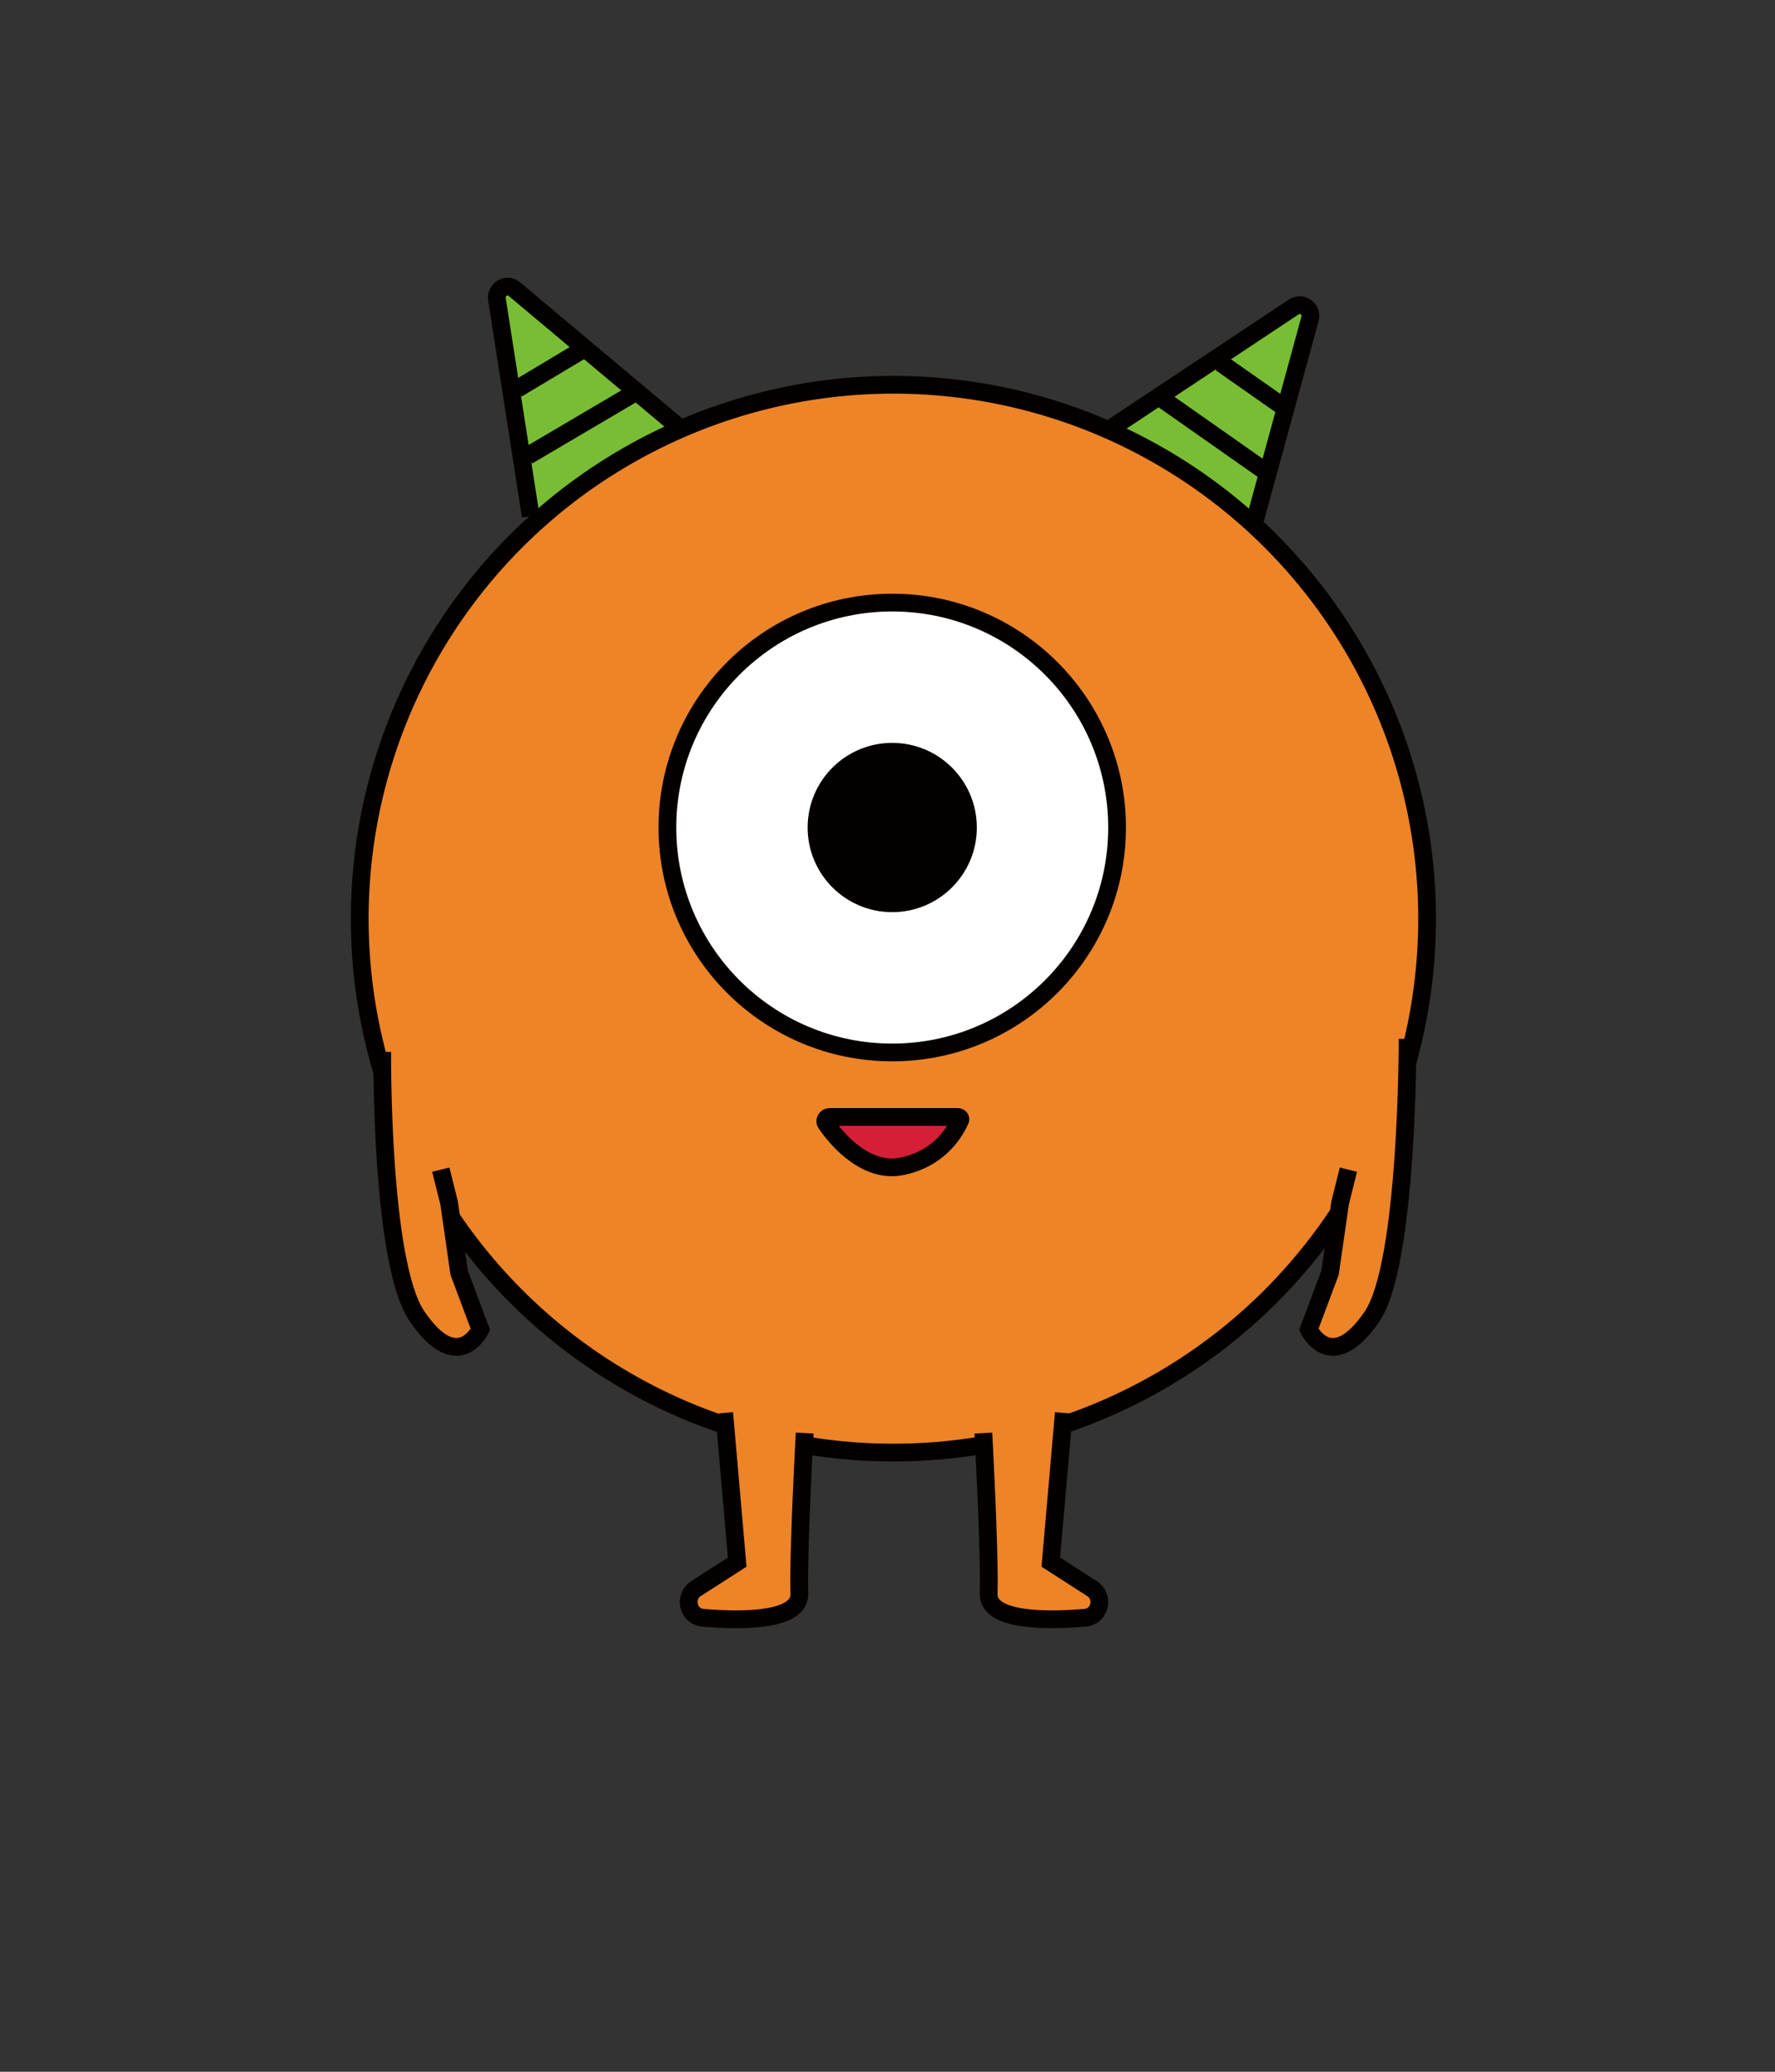<?xml version="1.0" encoding="utf-8"?>
<!-- Generator: Adobe Illustrator 22.0.1, SVG Export Plug-In . SVG Version: 6.00 Build 0)  -->
<svg version="1.1" xmlns="http://www.w3.org/2000/svg" xmlns:xlink="http://www.w3.org/1999/xlink" x="0px" y="0px"
	 viewBox="0 0 300 350" style="enable-background:new 0 0 300 350;" xml:space="preserve">
<rect x="0" y="0" width="300" height="350" fill="#333333" stroke="none"/>
<style type="text/css">
	.st0{fill:#79BD34;stroke:#040000;stroke-width:3;stroke-miterlimit:10;}
	.st1{fill:none;stroke:#040000;stroke-width:3;stroke-miterlimit:10;}
	.st2{fill:#ED8428;stroke:#040000;stroke-width:3;stroke-miterlimit:10;}
	.st3{fill:#FFFFFF;stroke:#040000;stroke-width:3;stroke-miterlimit:10;}
	.st4{fill:#040000;stroke:#040000;stroke-width:3;stroke-miterlimit:10;}
	.st5{fill:#D61F37;stroke:#040000;stroke-width:3;stroke-miterlimit:10;}
</style>
<g id="レイヤー_2">
</g>
<g id="レイヤー_1">
	<path class="st0" d="M89.7,87.2L84,50.6c-0.3-1.7,1.7-2.9,3-1.7l27.9,23.4"/>
	<line class="st1" x1="87.4" y1="65.7" x2="98.6" y2="59"/>
	<line class="st1" x1="89.2" y1="77" x2="107.2" y2="66.4"/>
	<path class="st0" d="M187.7,72.4l30.9-20.5c1.4-1,3.3,0.3,2.8,2L211.8,89"/>
	<line class="st1" x1="206.3" y1="61.3" x2="217" y2="68.8"/>
	<line class="st1" x1="196.7" y1="67.6" x2="213.8" y2="79.6"/>
	<circle class="st2" cx="151" cy="155.2" r="90.2"/>
	<circle class="st3" cx="150.8" cy="139.8" r="38"/>
	<circle class="st4" cx="150.8" cy="139.8" r="12.8"/>
	<path class="st5" d="M140.2,188.7h21.7c0.3,0,0.5,0.3,0.4,0.5c-0.7,1.6-3.2,6.4-9.7,7.8c-6.2,1.4-11.2-4.6-13-7.2
		C139.3,189.4,139.6,188.7,140.2,188.7z"/>
</g>
<g id="レイヤー_3">
	<path class="st2" d="M64.6,177.7c0,0-0.3,35.7,5.9,44.7c6.9,10.1,10.7,2.2,10.7,2.2l-3.6-9.6l-1.7-11.8l-1.4-5.6"/>
	<path class="st2" d="M237.9,175.5c0,0,0.1,37.9-6,46.9c-6.9,10.1-10.7,2.2-10.7,2.2l3.6-9.6l1.7-11.8l1.4-5.6"/>
	<path class="st2" d="M122.4,238.7l2.2,25.2l-7,4.5c-2.1,1.4-1.3,4.7,1.2,4.9c7,0.6,16.5,0.5,16.3-4.1c-0.2-7.2,0.9-27.1,0.9-27.1"
		/>
	<path class="st2" d="M179.8,238.7l-2.2,25.2l7,4.5c2.1,1.4,1.3,4.7-1.2,4.9c-7,0.6-16.5,0.5-16.3-4.1c0.2-7.2-0.9-27.1-0.9-27.1"/>
</g>
</svg>
